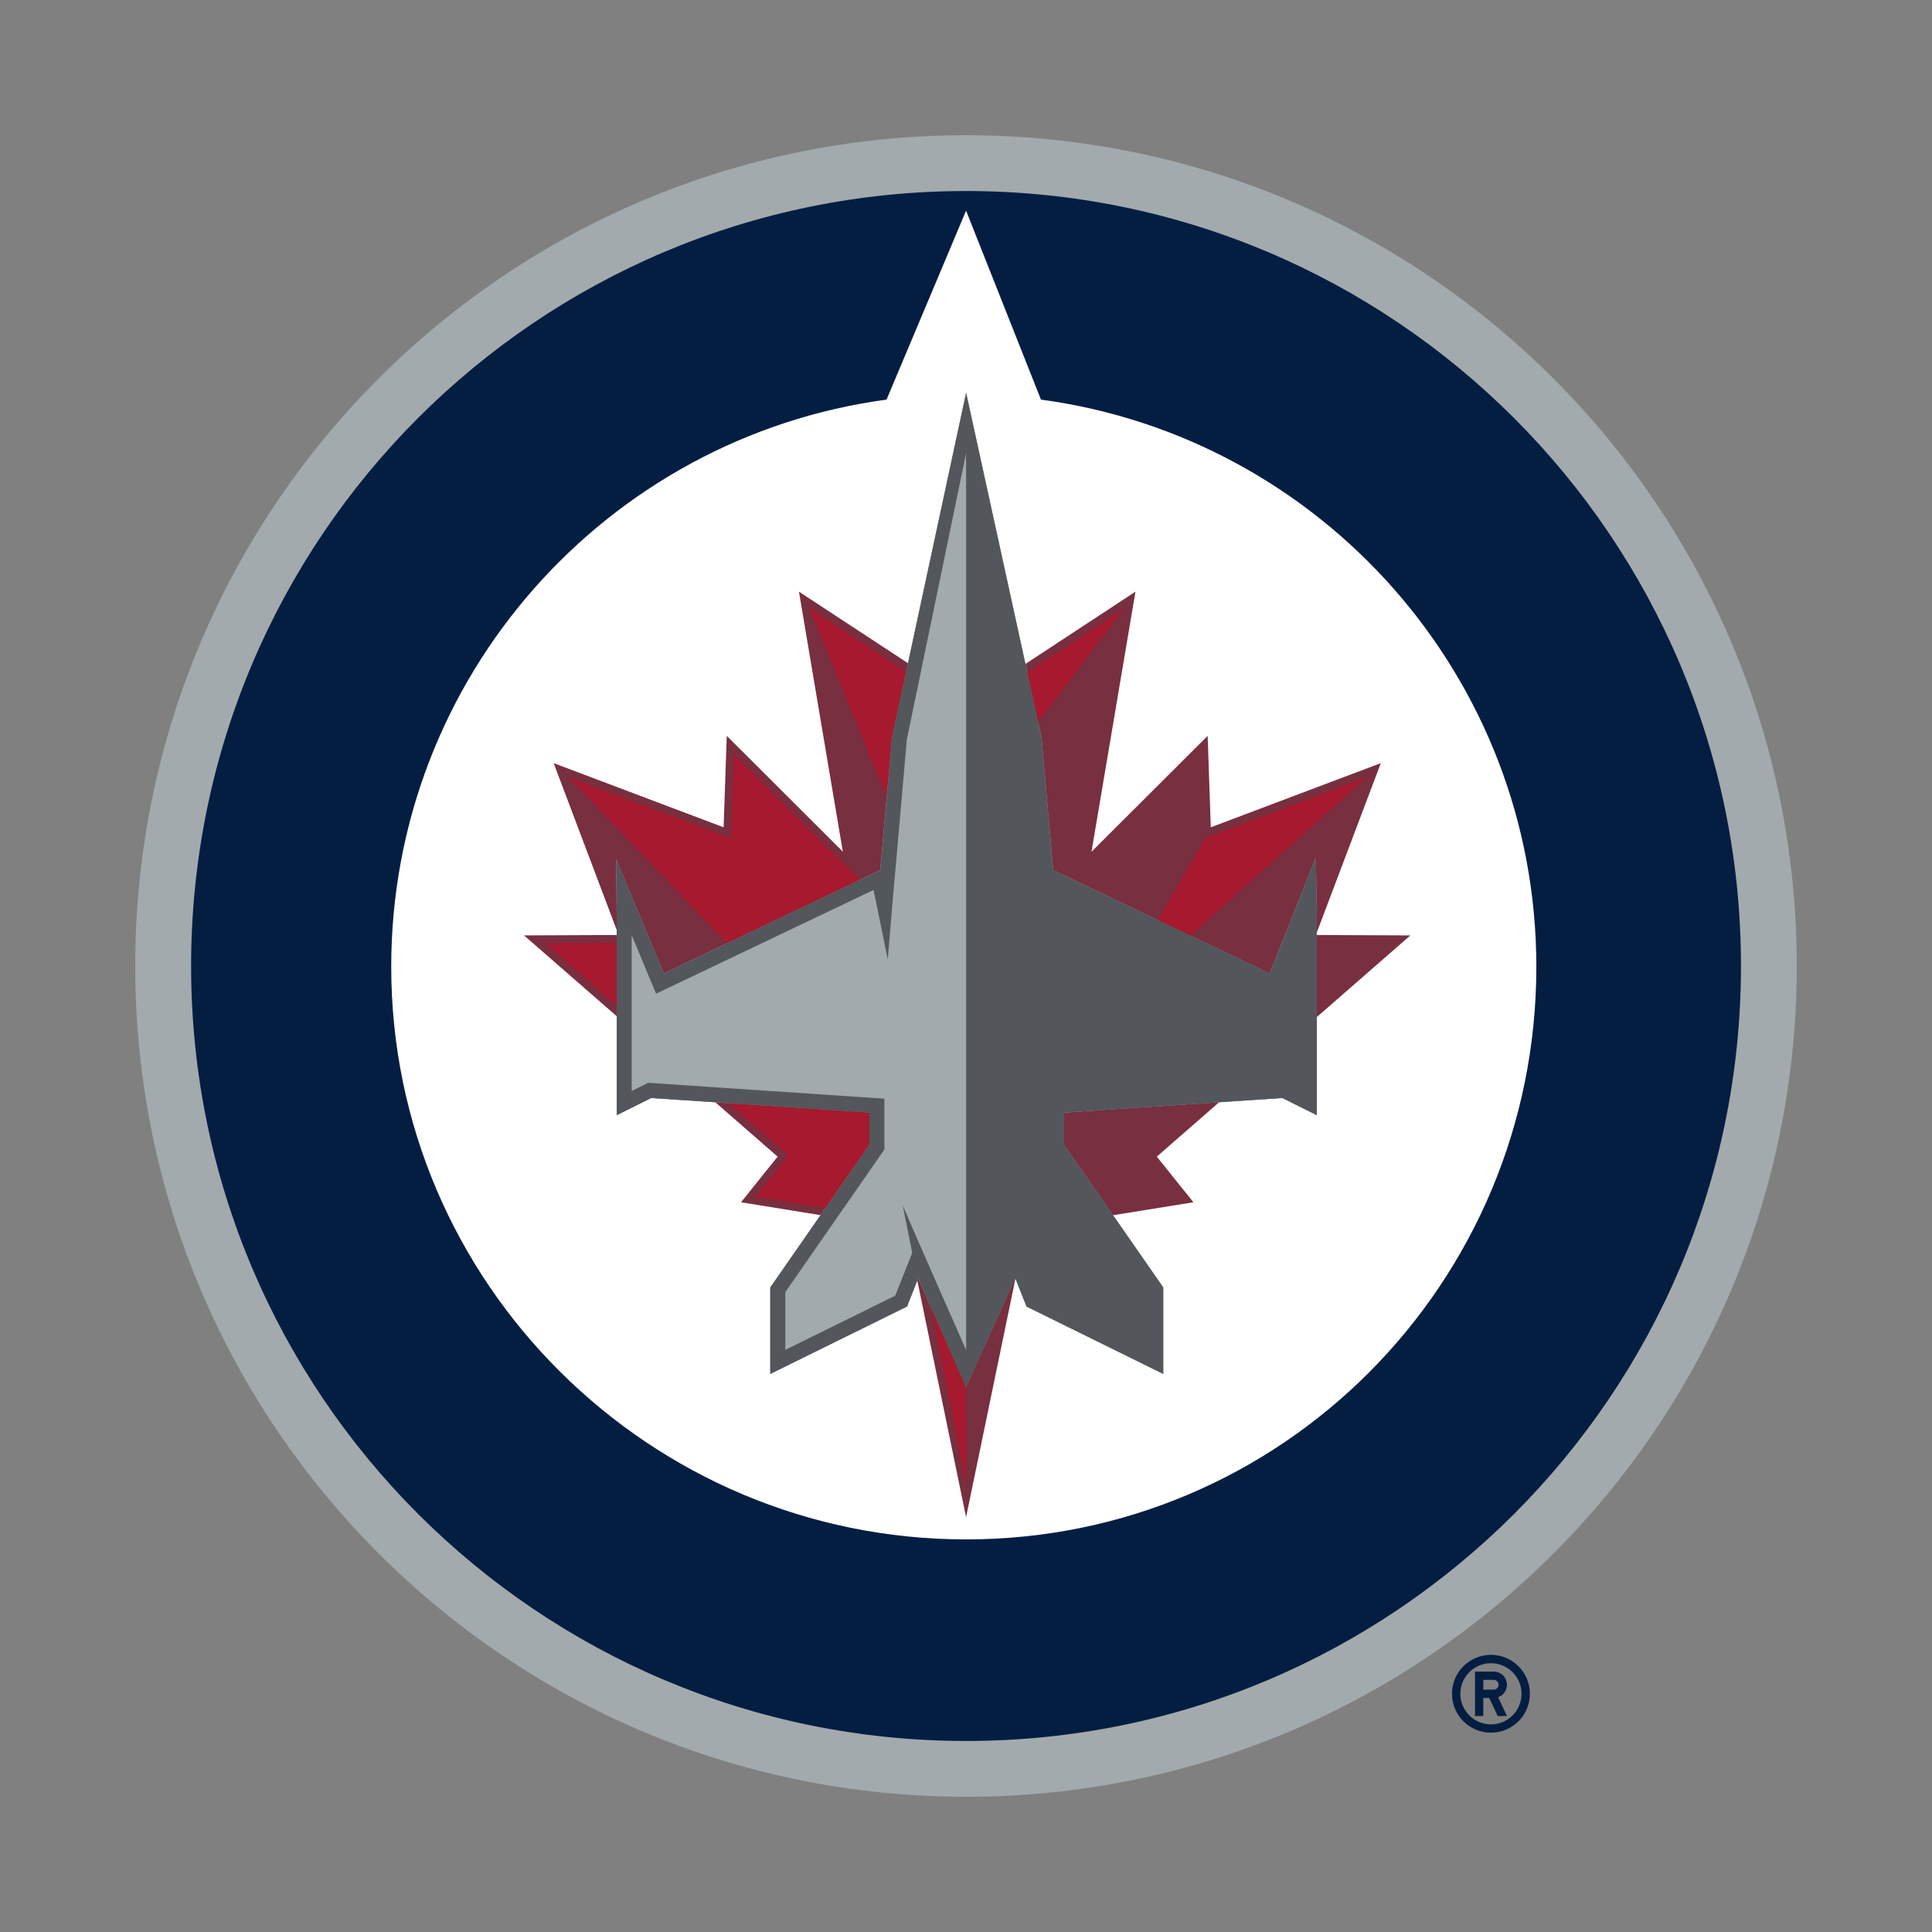 <svg width="24" height="24" viewBox="0 0 24 24" fill="none" xmlns="http://www.w3.org/2000/svg">
<rect x="0" y="0" width="24" height="24" fill="#808080" stroke="none"/>
<path d="M18.521 20.557C18.254 20.557 18.037 20.773 18.037 21.041C18.037 21.308 18.254 21.524 18.521 21.524C18.788 21.524 19.005 21.308 19.005 21.041C19.005 20.773 18.788 20.557 18.521 20.557ZM18.521 21.421C18.471 21.421 18.422 21.411 18.376 21.392C18.329 21.373 18.288 21.345 18.252 21.309C18.217 21.274 18.189 21.232 18.17 21.186C18.151 21.14 18.141 21.091 18.141 21.041C18.141 20.831 18.311 20.661 18.521 20.661C18.731 20.661 18.901 20.831 18.901 21.041C18.901 21.251 18.731 21.421 18.521 21.421ZM18.72 20.928C18.72 20.907 18.715 20.886 18.707 20.866C18.699 20.846 18.687 20.828 18.672 20.813C18.656 20.797 18.638 20.785 18.618 20.777C18.599 20.769 18.577 20.765 18.556 20.765H18.323V21.317H18.426V21.093H18.5L18.605 21.317H18.72L18.61 21.083C18.642 21.072 18.67 21.051 18.69 21.023C18.709 20.995 18.72 20.962 18.72 20.928H18.72ZM18.556 20.989H18.426V20.868H18.556C18.589 20.868 18.616 20.895 18.616 20.929C18.616 20.945 18.61 20.96 18.598 20.971C18.587 20.983 18.572 20.989 18.556 20.989Z" fill="#041E42"/>
<path d="M22.32 12C22.32 17.7 17.702 22.32 12.002 22.32C6.302 22.32 1.68 17.7 1.68 12C1.68 6.3 6.301 1.68 12 1.68C17.7 1.68 22.32 6.3 22.32 12Z" fill="#A2AAAD"/>
<path d="M12 2.373C6.683 2.373 2.374 6.683 2.374 12C2.374 17.317 6.685 21.627 12.002 21.627C17.319 21.627 21.627 17.317 21.627 12C21.627 6.683 17.317 2.373 12 2.373ZM16.358 13.853L15.93 13.64L13.219 13.821V14.222L14.45 15.993V17.067L12.752 16.23L12.612 15.877L12 17.232L11.407 15.877L11.267 16.23L9.569 17.067V15.993L10.8 14.222V13.821L8.089 13.64L7.661 13.853V11.371L7.656 10.673L8.246 12.092L10.936 10.809L11.081 9.162L12.002 4.881L12.938 9.162L13.083 10.809L15.773 12.093L16.347 10.655L16.358 11.371L16.358 13.853Z" fill="#041E42"/>
<path d="M12.931 4.964L12.001 2.617L11.013 4.964C7.539 5.432 4.86 8.408 4.86 12.01C4.86 15.938 8.072 19.123 12.001 19.123C15.929 19.123 19.085 15.938 19.085 12.01C19.085 8.408 16.406 5.432 12.931 4.964ZM16.358 13.853L15.93 13.64L13.219 13.821V14.222L14.45 15.993V17.067L12.752 16.23L12.612 15.877L12 17.232L11.407 15.877L11.267 16.23L9.569 17.067V15.993L10.8 14.222V13.821L8.089 13.64L7.661 13.853V11.371L7.656 10.673L8.246 12.093L10.936 10.809L11.081 9.162L12.001 4.881L12.938 9.162L13.083 10.809L15.773 12.093L16.347 10.655L16.357 11.371L16.358 13.853Z" fill="white"/>
<path d="M7.655 10.673L8.246 12.093L10.935 10.809L11.081 9.162L11.28 8.239L9.925 7.35L10.47 10.58L9.028 9.141L8.989 10.277L6.878 9.48L7.661 11.553V11.371L7.655 10.673ZM10.8 13.821L8.886 13.693L9.66 14.368L9.205 14.935L10.193 15.095L10.8 14.222V13.821ZM12.001 17.226L11.406 15.877L11.395 15.906L12.001 18.847L12.614 15.884L12.611 15.877L12.001 17.226ZM13.218 14.222L13.826 15.096L14.825 14.935L14.37 14.368L15.145 13.692L13.218 13.821L13.218 14.222ZM13.083 10.809L15.772 12.093L16.346 10.655L16.357 11.371V11.586L17.153 9.48L15.041 10.277L15.002 9.141L13.559 10.581C13.597 10.356 14.105 7.35 14.105 7.35L12.739 8.247L12.938 9.161L13.083 10.809V10.809ZM17.52 11.62L16.357 11.615V12.635L17.52 11.62ZM6.51 11.62L7.661 12.624V11.615L6.51 11.62Z" fill="#782F40"/>
<path d="M10.798 13.821L9.043 13.704L9.785 14.351C9.773 14.384 9.383 14.867 9.383 14.867L10.251 15.008L10.798 14.222V13.821ZM11.257 8.338L10.056 7.549L10.058 7.563L11.013 9.898L11.078 9.162L11.257 8.338ZM10.47 10.713C10.469 10.713 10.467 10.712 10.466 10.711L9.116 9.364L9.077 10.41L7.058 9.65L9.029 11.718L10.686 10.927L10.47 10.713ZM11.563 16.235L12.002 18.45L12 17.233L11.563 16.235ZM6.764 11.715L7.659 12.495V11.71L6.764 11.715ZM13.966 7.556L12.76 8.352L12.895 8.975L13.966 7.556ZM16.988 9.648L14.971 10.411L14.382 11.43L14.785 11.623L16.988 9.648Z" fill="#A6192E"/>
<path d="M16.347 10.655L15.773 12.092L13.083 10.809L12.938 9.162L12.002 4.881L11.081 9.162L10.936 10.809L8.246 12.093L7.656 10.673L7.661 11.371V13.853L8.089 13.64L10.8 13.821V14.222L9.569 15.993V17.067L11.267 16.23L11.407 15.877L12 17.232L12.612 15.877L12.752 16.23L14.45 17.067V15.993L13.219 14.222V13.821L15.93 13.64L16.358 13.853V11.371L16.347 10.655V10.655ZM12.001 16.77L11.414 15.437L11.214 14.974L11.332 15.563L11.121 16.095L9.755 16.769V16.052L10.986 14.28V13.648L8.051 13.451L7.847 13.553V11.617L8.15 12.344L10.852 11.055L11.028 11.919L11.111 10.931L11.112 10.931L11.265 9.187L12.001 5.631L12.001 16.77V16.77Z" fill="#53565A"/>
</svg>
